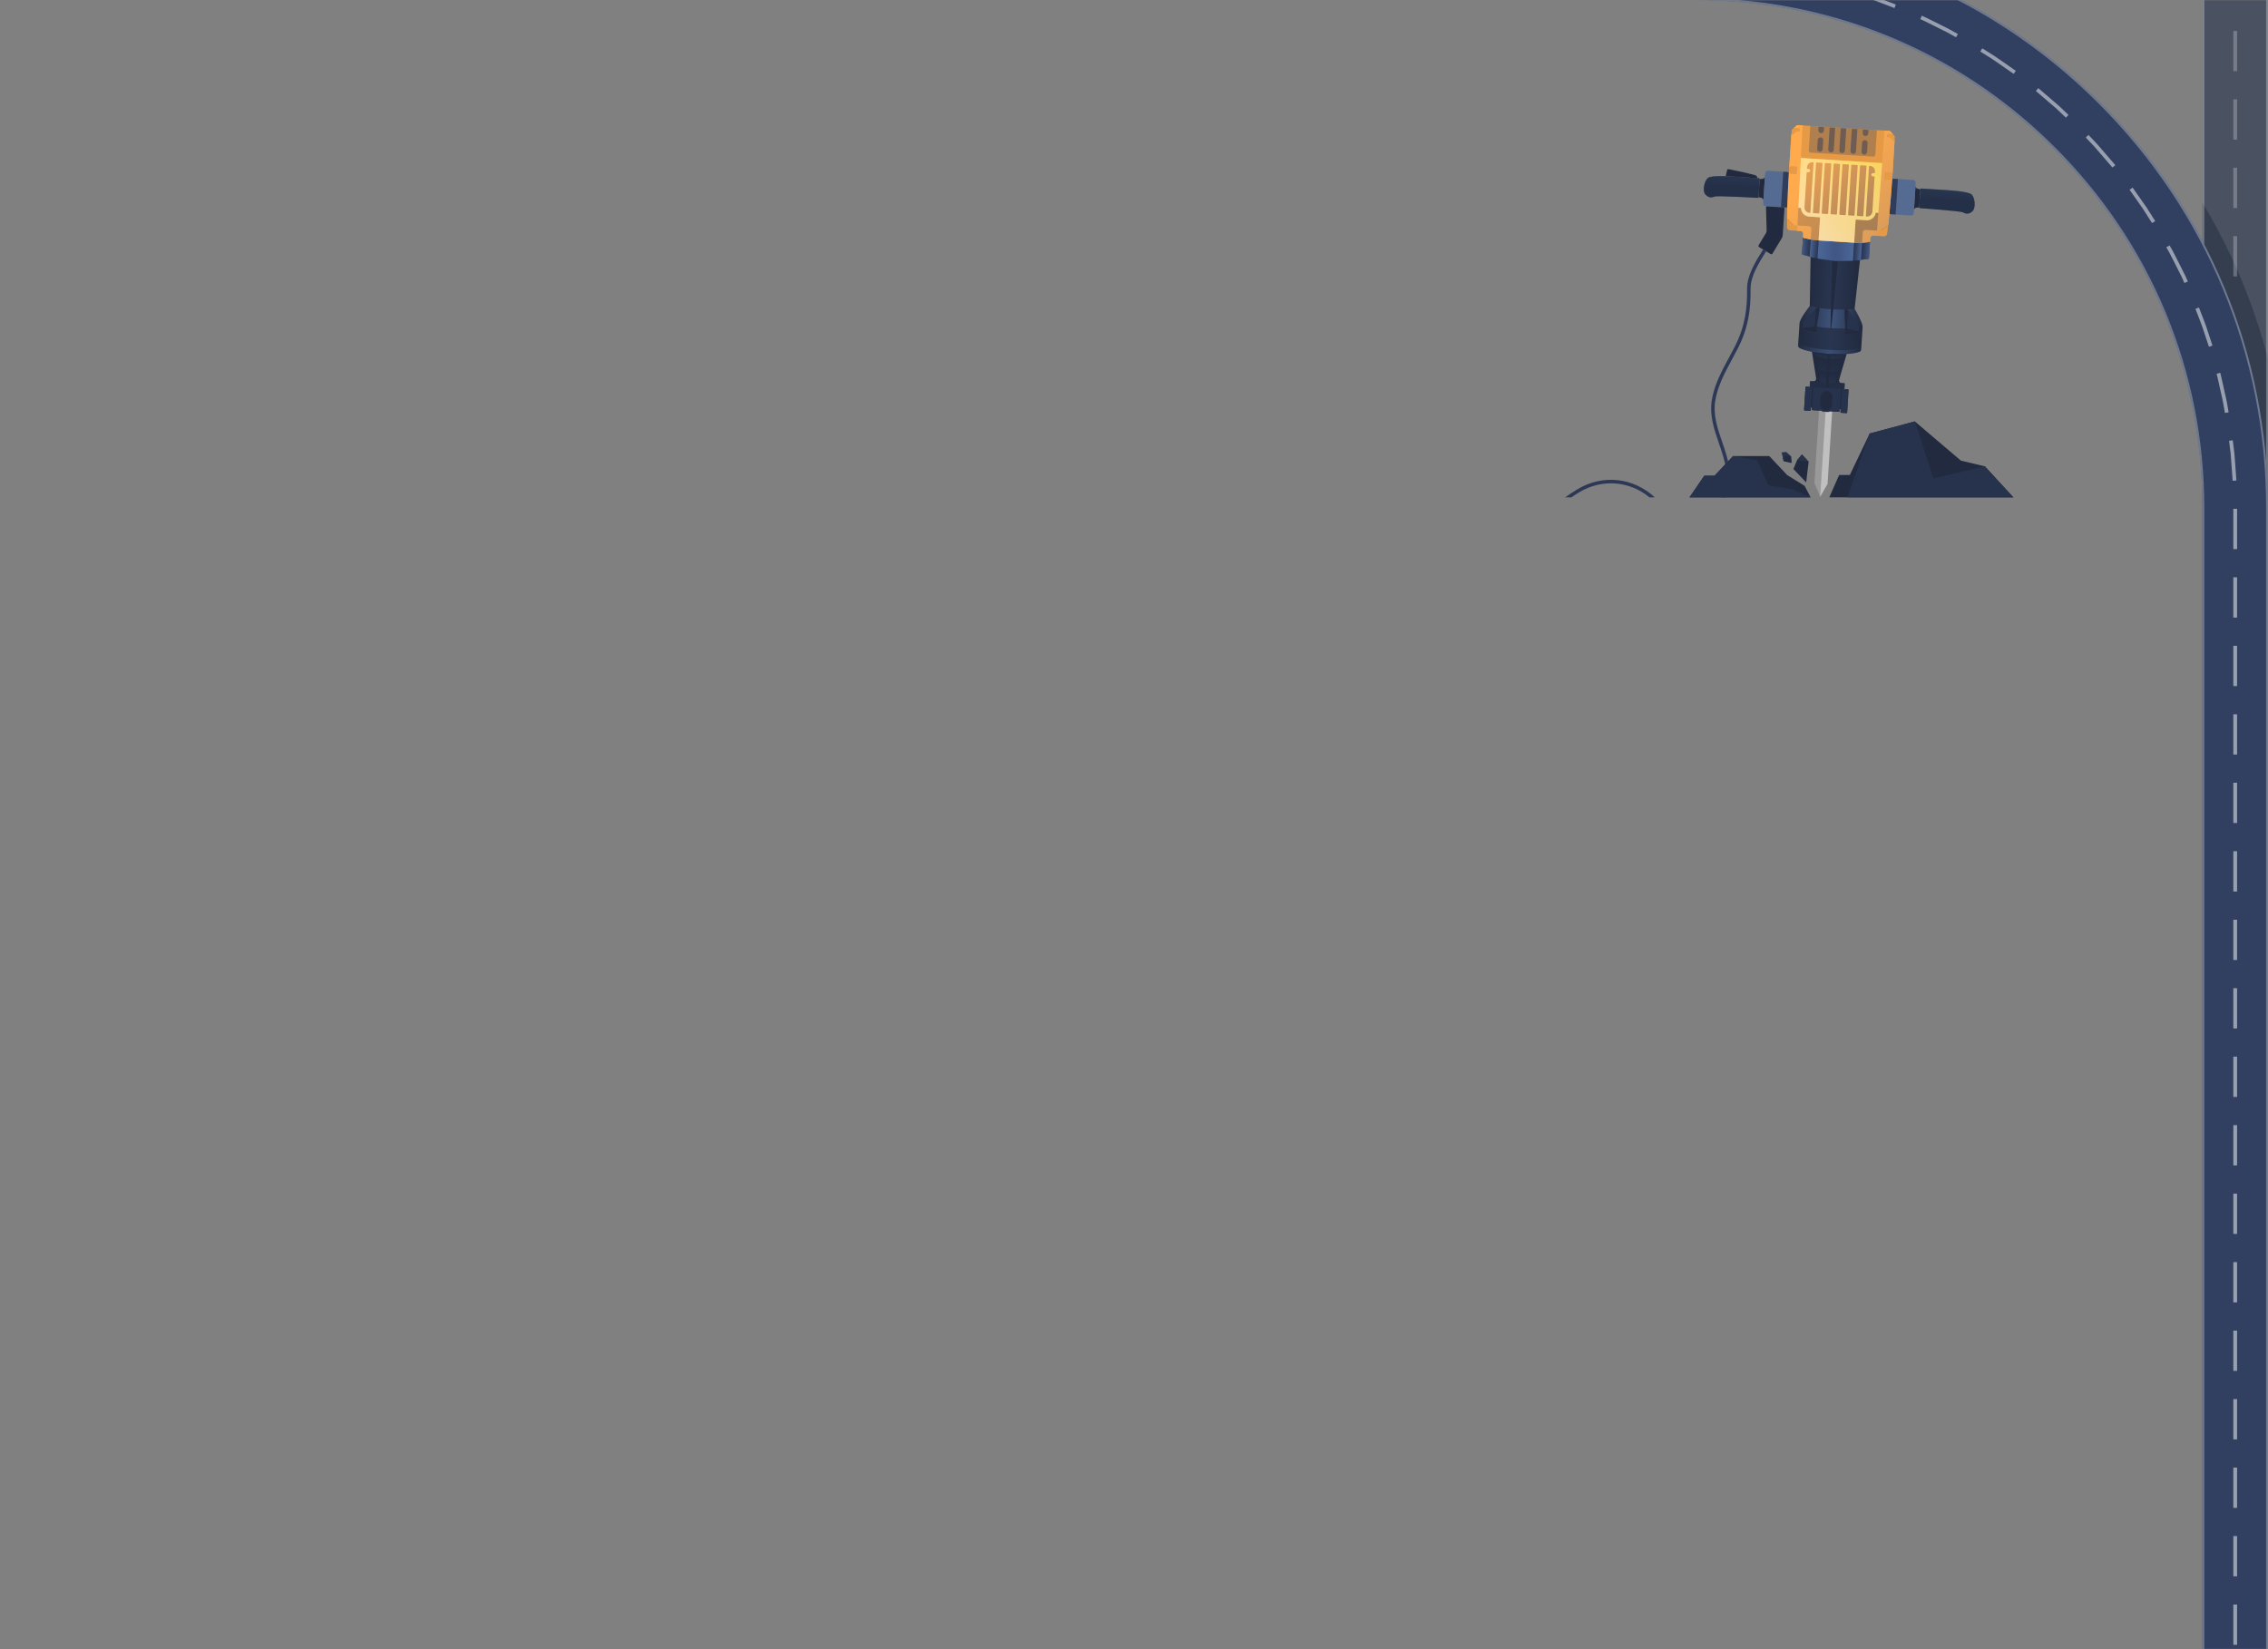 <svg width="1210" height="880" viewBox="0 0 1210 880" fill="none" xmlns="http://www.w3.org/2000/svg">
<rect x="0" y="0" width="1210" height="880" fill="#808080" stroke="none"/>
<mask id="mask0" mask-type="alpha" maskUnits="userSpaceOnUse" x="0" y="0" width="1210" height="880">
<rect width="1210" height="880" fill="white"/>
</mask>
<g mask="url(#mask0)">
<path opacity="0.6" d="M1210 0H1175V880H1210V0Z" fill="#27334C"/>
<path opacity="0.5" d="M1210 880V191.577C1202.44 162.198 1190.68 134.144 1175 108.154V880H1210Z" fill="#212A3F"/>
<g opacity="0.5">
<path opacity="0.5" d="M1193.5 16.527H1191.5V37.997H1193.5V16.527Z" fill="white"/>
</g>
<g opacity="0.5">
<path opacity="0.5" d="M1193.5 53.025H1191.5V74.496H1193.5V53.025Z" fill="white"/>
</g>
<g opacity="0.5">
<path opacity="0.5" d="M1193.5 89.525H1191.5V110.995H1193.5V89.525Z" fill="white"/>
</g>
<g opacity="0.5">
<path opacity="0.5" d="M1193.5 126.023H1191.5V147.492H1193.5V126.023Z" fill="white"/>
</g>
<path opacity="0.3" d="M1210 0H1209V880H1210V0Z" fill="white"/>
<path opacity="0.3" d="M1176 0H1175V880H1176V0Z" fill="white"/>
<path d="M1175 270.875V880H1210V270.875C1210 189.173 1178.18 112.36 1120.41 54.589C1098.3 32.475 1073.39 14.18 1046.49 0H904.125C976.479 0 1044.5 28.176 1095.66 79.337C1146.82 130.498 1175 198.522 1175 270.875Z" fill="#334163"/>
<path opacity="0.1" d="M1175 270.875V880H1210V270.875C1210 189.173 1178.18 112.36 1120.41 54.589C1098.3 32.475 1073.39 14.18 1046.49 0H904.125C976.479 0 1044.5 28.176 1095.66 79.337C1146.82 130.498 1175 198.522 1175 270.875Z" fill="#27334C"/>
<path opacity="0.5" d="M1036.71 13.954C1036.15 13.676 1035.58 13.392 1035.01 13.105L1028.4 9.816C1027.42 9.329 1026.69 8.966 1026.15 8.745L1025.31 8.375L1024.5 10.205L1025.37 10.587C1025.87 10.791 1026.57 11.137 1027.5 11.606L1034.11 14.895C1034.69 15.183 1035.26 15.467 1035.83 15.748C1037.63 16.639 1039.33 17.48 1040.64 18.261L1043.57 19.9L1044.55 18.156L1041.64 16.529C1040.28 15.722 1038.55 14.864 1036.71 13.954Z" fill="white"/>
<path opacity="0.5" d="M1061.31 28.141L1057.56 25.797L1056.5 27.492L1060.25 29.839C1061.79 30.792 1063.69 31.978 1065.49 33.284L1074.31 39.426L1075.45 37.785L1066.65 31.655C1064.81 30.319 1062.87 29.111 1061.31 28.141Z" fill="white"/>
<path opacity="0.5" d="M1096.68 54.945C1096.33 54.643 1095.97 54.339 1095.61 54.026L1087.45 47.031L1086.15 48.551L1094.3 55.539C1094.66 55.852 1095.03 56.162 1095.39 56.469C1096.03 57.019 1096.67 57.56 1097.25 58.097L1102.18 62.78L1103.56 61.331L1098.62 56.639C1098.01 56.074 1097.35 55.513 1096.68 54.945Z" fill="white"/>
<path opacity="0.5" d="M1118.92 76.963C1118.36 76.351 1117.82 75.779 1117.31 75.251C1117.04 74.97 1116.78 74.701 1116.54 74.44L1114.22 72.008L1112.78 73.387L1115.09 75.814C1115.33 76.075 1115.59 76.348 1115.87 76.634C1116.36 77.15 1116.9 77.707 1117.42 78.286L1126.41 88.697C1126.75 89.105 1126.94 89.355 1126.95 89.369L1128.56 88.185C1128.56 88.185 1128.35 87.895 1127.93 87.402L1118.92 76.963Z" fill="white"/>
<path opacity="0.5" d="M1137.77 100.104L1136.14 101.256L1143.14 111.2L1148.13 119.025L1149.82 117.954L1145.37 110.929L1137.77 100.104Z" fill="white"/>
<path opacity="0.5" d="M1162.53 140.489C1162.08 139.624 1161.65 138.754 1161.23 137.913C1160.49 136.426 1159.78 135.02 1159.15 133.873L1157.49 130.951L1155.75 131.939L1157.4 134.852C1158.02 135.954 1158.71 137.339 1159.44 138.806C1159.86 139.653 1160.3 140.53 1160.74 141.394L1164.05 147.952L1165.41 151.019L1167.24 150.205L1165.85 147.095L1162.53 140.489Z" fill="white"/>
<path opacity="0.5" d="M1175.2 169.375C1174.9 168.604 1174.62 167.883 1174.37 167.223L1173.17 164.09L1171.3 164.809L1172.5 167.933C1172.75 168.592 1173.03 169.323 1173.34 170.103C1173.9 171.545 1174.54 173.179 1175.1 174.807L1178.47 185.013L1180.37 184.386L1177 174.168C1176.42 172.49 1175.77 170.834 1175.2 169.375Z" fill="white"/>
<path opacity="0.5" d="M1188.23 215.621C1188.11 214.907 1187.97 214.099 1187.78 213.273L1185.31 202.226C1184.89 200.235 1184.51 198.938 1184.49 198.883L1182.58 199.452C1182.58 199.465 1182.95 200.731 1183.36 202.649L1185.83 213.714C1186.01 214.485 1186.13 215.228 1186.25 215.945C1186.32 216.336 1186.38 216.71 1186.44 217.046L1187.02 220.357L1188.99 220.015L1188.41 216.691C1188.35 216.356 1188.29 215.996 1188.23 215.621Z" fill="white"/>
<path opacity="0.5" d="M1192.36 245.667C1192.32 245.196 1192.29 244.726 1192.25 244.258C1192.19 243.387 1192.13 242.528 1192.04 241.693L1191.21 234.941L1189.23 235.185L1190.06 241.92C1190.14 242.717 1190.2 243.551 1190.26 244.398C1190.29 244.873 1190.32 245.35 1190.36 245.821L1191.15 256.54L1193.14 256.394L1192.36 245.667Z" fill="white"/>
<path opacity="0.5" d="M1193.5 271.508H1191.5V293.002H1193.5V271.508Z" fill="white"/>
<path opacity="0.5" d="M1193.5 308.049H1191.5V329.543H1193.5V308.049Z" fill="white"/>
<path opacity="0.5" d="M1193.5 344.59H1191.5V366.084H1193.5V344.59Z" fill="white"/>
<path opacity="0.5" d="M1193.5 381.131H1191.5V402.625H1193.5V381.131Z" fill="white"/>
<path opacity="0.5" d="M1193.5 417.672H1191.5V439.166H1193.5V417.672Z" fill="white"/>
<path opacity="0.5" d="M1193.5 454.213H1191.5V475.707H1193.5V454.213Z" fill="white"/>
<path opacity="0.5" d="M1193.5 673.479H1191.5V694.972H1193.5V673.479Z" fill="white"/>
<path opacity="0.5" d="M1193.5 490.754H1191.5V512.248H1193.5V490.754Z" fill="white"/>
<path opacity="0.5" d="M1193.5 710.02H1191.5V731.513H1193.5V710.02Z" fill="white"/>
<path opacity="0.5" d="M1193.5 527.295H1191.5V548.789H1193.5V527.295Z" fill="white"/>
<path opacity="0.5" d="M1193.5 746.561H1191.5V768.054H1193.5V746.561Z" fill="white"/>
<path opacity="0.5" d="M1193.5 563.836H1191.5V585.33H1193.5V563.836Z" fill="white"/>
<path opacity="0.5" d="M1193.5 783.102H1191.5V804.595H1193.5V783.102Z" fill="white"/>
<path opacity="0.5" d="M1193.5 600.377H1191.5V621.871H1193.5V600.377Z" fill="white"/>
<path opacity="0.5" d="M1193.5 819.643H1191.5V841.136H1193.5V819.643Z" fill="white"/>
<path opacity="0.5" d="M1193.5 636.918H1191.5V658.412H1193.5V636.918Z" fill="white"/>
<path opacity="0.5" d="M1193.5 856.184H1191.5V877.677H1193.5V856.184Z" fill="white"/>
<path opacity="0.5" d="M999.365 0C999.804 0.15 1000.25 0.303 1000.68 0.459L1010.72 4.298L1011.43 2.431L1005.08 0H999.365Z" fill="white"/>
<path opacity="0.3" d="M1175 270.875V880H1176V270.875C1176 198.254 1147.72 129.98 1096.37 78.63C1050.56 32.823 991.287 5.393 927.475 0H904.123C976.477 0 1044.5 28.176 1095.66 79.337C1146.82 130.498 1175 198.522 1175 270.875Z" fill="white"/>
<path opacity="0.3" d="M1209 270.875V880H1210V270.875C1210 189.173 1178.18 112.36 1120.41 54.589C1098.3 32.475 1073.38 14.18 1046.48 0H1044.31C1071.78 14.254 1097.19 32.789 1119.7 55.296C1177.29 112.879 1209 189.44 1209 270.875Z" fill="white"/>
<path d="M838.321 265.383C839.732 264.439 841.157 263.504 842.589 262.644C854.692 255.377 869.312 256.58 880.022 265.383H882.845C871.413 254.78 855.06 252.977 841.629 261.043C839.369 262.399 837.137 263.915 834.975 265.383H838.321Z" fill="#2C3855"/>
<path d="M920.935 250.817C921.496 255.184 920.795 260.621 918.717 265.383H920.723C922.71 260.466 923.357 255.006 922.786 250.578C922.149 245.625 920.481 240.757 918.866 236.051C916.291 228.534 913.858 221.435 915.108 213.81C916.405 205.891 920.308 198.669 924.082 191.684C925.13 189.742 926.217 187.733 927.228 185.74C932.932 174.509 934.044 164.928 933.96 153.994C933.911 147.557 938.189 140.49 942.225 134.131L940.627 133.166C936.459 139.734 932.04 147.053 932.094 154.009C932.176 164.669 931.097 173.999 925.564 184.895C924.563 186.865 923.484 188.863 922.44 190.796C918.592 197.916 914.614 205.28 913.266 213.507C911.94 221.596 914.564 229.253 917.102 236.655C918.685 241.275 920.322 246.052 920.935 250.817Z" fill="#2C3855"/>
<path d="M996.982 129.22C996.421 129.27 994.103 129.476 993.919 129.495C993.734 129.515 993.192 129.537 992.733 129.532C992.274 129.528 989.883 129.509 989.617 129.508C989.353 129.506 989.145 129.501 988.748 129.476C988.405 129.454 981.654 129.026 979.926 128.918C979.67 128.9 979.522 128.891 979.522 128.891C977.793 128.782 971.042 128.352 970.696 128.33C970.302 128.306 970.097 128.284 969.833 128.253C969.568 128.222 967.195 127.939 966.738 127.883C966.282 127.827 965.748 127.738 965.568 127.696C965.387 127.654 963.112 127.154 962.565 127.034C962.016 126.913 961.918 126.682 961.933 126.449L961.359 135.473C961.347 135.664 961.488 135.865 961.678 135.913L965.461 136.882L965.48 136.883C965.493 137.058 965.616 137.214 965.791 137.241L965.97 137.269L965.53 163.312C965.53 163.312 960.228 169.917 960.065 172.495L959.33 184.039C959.296 184.563 959.327 185.246 959.813 185.533C961.091 186.345 963.54 187.119 966.698 187.732L968.87 201.499C969.156 203.219 968.097 203.472 967.22 203.416L966.046 203.344C965.853 203.331 965.686 203.48 965.673 203.672L965.519 206.091C965.506 206.285 965.655 206.451 965.849 206.463L963.623 206.321C963.428 206.307 963.262 206.458 963.249 206.652L962.486 218.652C962.474 218.846 962.621 219.013 962.816 219.023L965.655 219.205C965.851 219.219 966.017 219.071 966.03 218.876L966.121 217.45L966.678 217.485L966.615 218.472C966.603 218.667 966.752 218.834 966.946 218.847L971.4 219.129C971.593 219.141 971.879 219.243 972.038 219.355L972.14 219.431C972.299 219.543 972.585 219.643 972.778 219.656L975.127 219.805C975.319 219.818 975.618 219.753 975.788 219.662L975.9 219.6C976.071 219.509 976.369 219.441 976.56 219.455L981.015 219.738C981.209 219.753 981.377 219.603 981.389 219.408L981.452 218.422L982.01 218.457L981.918 219.884C981.906 220.077 982.055 220.243 982.248 220.257L985.09 220.437C985.283 220.451 985.451 220.304 985.463 220.108L986.225 208.109C986.238 207.915 986.09 207.747 985.897 207.737L983.669 207.593C983.863 207.606 984.031 207.458 984.043 207.267L984.197 204.847C984.21 204.654 984.06 204.486 983.868 204.474L982.695 204.399C981.818 204.345 980.796 203.957 981.3 202.286L985.198 188.907C988.408 188.699 990.934 188.243 992.306 187.596C992.824 187.375 992.941 186.702 992.973 186.177L993.708 174.632C993.872 172.054 989.447 164.83 989.447 164.83L992.31 138.942L992.492 138.939C992.668 138.933 992.81 138.795 992.845 138.621L992.865 138.623L996.74 138.142C996.932 138.119 997.1 137.938 997.112 137.747L997.686 128.721C997.669 128.953 997.54 129.169 996.982 129.22Z" fill="#212A3F"/>
<path d="M974.936 188.794C972.611 188.621 970.414 188.361 968.436 188.037L968.367 189.115C968.343 189.501 968.628 189.898 969.003 189.994L970.039 190.261L969.649 196.396C969.624 196.783 969.913 197.178 970.289 197.273L970.851 197.415L970.509 202.796C970.485 203.182 970.771 203.581 971.145 203.678C971.145 203.678 972.103 203.81 972.878 203.949C973.628 204.084 974.26 204.456 974.219 205.121L975.233 189.172C975.243 188.992 975.111 188.831 974.936 188.794Z" fill="url(#paint0_linear)"/>
<path d="M976.893 188.918C976.715 188.933 976.563 189.076 976.553 189.258L975.539 205.206C975.581 204.542 976.254 204.252 977.016 204.214C977.802 204.174 978.77 204.162 978.77 204.162C979.154 204.114 979.489 203.756 979.513 203.37L979.855 197.989L980.431 197.917C980.815 197.87 981.151 197.517 981.176 197.13L981.566 190.997L982.624 190.862C983.009 190.812 983.344 190.454 983.368 190.067L983.438 188.992C981.434 189.062 979.222 189.042 976.893 188.918Z" fill="url(#paint1_linear)"/>
<path d="M969.976 138.051L978.599 139.225C978.791 139.251 979.001 139.275 979.066 139.278C979.129 139.283 979.34 139.286 979.534 139.285L988.236 139.212C988.428 139.21 988.596 139.048 988.609 138.855L989.208 129.429C989.081 129.422 988.94 129.418 988.756 129.406C988.412 129.382 981.66 128.953 979.932 128.844C979.678 128.829 979.529 128.819 979.529 128.819C977.799 128.708 971.048 128.282 970.703 128.258C970.518 128.246 970.377 128.235 970.25 128.225L969.651 137.651C969.639 137.843 969.785 138.023 969.976 138.051Z" fill="url(#paint2_linear)"/>
<path opacity="0.8" d="M996.985 129.221C996.424 129.272 994.106 129.478 993.921 129.496C993.83 129.508 993.653 129.517 993.442 129.521L992.872 138.505L992.846 138.621L992.865 138.622L996.741 138.142C996.932 138.118 997.1 137.938 997.113 137.746L997.686 128.721C997.672 128.955 997.543 129.171 996.985 129.221Z" fill="url(#paint3_linear)"/>
<path d="M992.735 129.533C992.275 129.528 989.884 129.51 989.619 129.509C989.492 129.507 989.376 129.507 989.249 129.5L988.645 139.013L992.491 138.938C992.667 138.933 992.809 138.794 992.844 138.621L992.869 138.507L993.44 129.524H993.441C993.224 129.529 992.969 129.535 992.735 129.533Z" fill="url(#paint4_linear)"/>
<path opacity="0.8" d="M962.566 127.034C963.114 127.154 965.388 127.654 965.569 127.696C965.658 127.715 965.832 127.748 966.041 127.78L965.47 136.766L965.481 136.883L965.462 136.882L961.678 135.913C961.49 135.865 961.348 135.664 961.36 135.473L961.934 126.449C961.918 126.682 962.019 126.912 962.566 127.034Z" fill="url(#paint5_linear)"/>
<path d="M966.741 127.883C967.198 127.939 969.571 128.222 969.836 128.253C969.96 128.268 970.076 128.281 970.203 128.29L969.598 137.803L965.792 137.242C965.617 137.215 965.493 137.058 965.481 136.884L965.471 136.769L966.041 127.783H966.04C966.257 127.817 966.509 127.855 966.741 127.883Z" fill="url(#paint6_linear)"/>
<path d="M993.59 173.66C992.921 170.577 989.443 164.894 989.443 164.894L989.449 164.841H989.448C989.327 164.857 989.192 164.867 989.068 164.883C986.114 165.233 982.284 165.328 978.076 165.094L976.778 165.011C972.576 164.712 968.788 164.131 965.902 163.412C965.779 163.381 965.648 163.352 965.53 163.32H965.529L965.527 163.375C965.527 163.375 961.361 168.572 960.305 171.542L960.306 171.545C960.707 171.864 961.299 172.187 962.051 172.494L969.173 174.298C971.4 174.666 973.913 174.954 976.573 175.129L976.998 175.156C979.662 175.322 982.187 175.352 984.445 175.269L991.737 174.383C992.523 174.172 993.151 173.929 993.59 173.66Z" fill="url(#paint7_linear)"/>
<path d="M965.974 137.241L965.536 163.287C965.536 163.287 965.513 163.312 965.475 163.362L965.527 163.392C965.646 163.421 965.776 163.45 965.9 163.481C968.786 164.203 972.575 164.782 976.778 165.08L978.074 165.163C982.28 165.398 986.11 165.302 989.065 164.952C989.191 164.937 989.323 164.927 989.445 164.91L989.525 164.927C989.481 164.855 989.451 164.806 989.451 164.806L992.315 138.916L992.496 138.914C992.51 138.911 992.519 138.899 992.532 138.897C992.521 138.869 992.511 138.849 992.5 138.85L988.653 138.924L988.617 138.764C988.605 138.959 988.437 139.119 988.244 139.121L979.543 139.194C979.35 139.194 979.138 139.194 979.074 139.19C979.008 139.185 978.799 139.161 978.606 139.134L969.984 137.96C969.793 137.935 969.646 137.754 969.658 137.559L969.605 137.713L965.799 137.15C965.791 137.15 965.78 137.174 965.77 137.201C965.78 137.203 965.785 137.213 965.795 137.215L965.974 137.241Z" fill="url(#paint8_linear)"/>
<path d="M993.587 173.729C993.148 173.997 992.519 174.239 991.733 174.451L984.442 175.337C982.184 175.422 979.659 175.39 976.996 175.224L976.571 175.198C973.91 175.026 971.399 174.735 969.17 174.368L962.049 172.563C961.299 172.255 960.706 171.935 960.304 171.612L960.271 171.586C960.164 171.911 960.085 172.213 960.069 172.468L959.336 184.013C959.302 184.536 959.334 185.218 959.818 185.506C962.172 187.005 968.462 188.365 975.917 188.84H975.919C983.375 189.313 989.784 188.76 992.309 187.571C992.827 187.349 992.945 186.677 992.978 186.152L993.712 174.607C993.728 174.354 993.689 174.047 993.626 173.715L993.587 173.729Z" fill="url(#paint9_linear)"/>
<path opacity="0.8" d="M953.39 121.047C953.482 122.409 954.04 122.855 955.155 122.925L957.089 123.047L960.723 123.278C961.499 123.327 962.091 124 962.043 124.775L961.935 126.447C961.919 126.68 962.019 126.91 962.567 127.032C963.115 127.152 965.389 127.652 965.57 127.694C965.751 127.736 966.284 127.825 966.741 127.881C967.197 127.936 969.57 128.219 969.835 128.25C970.099 128.282 970.304 128.304 970.699 128.328C971.045 128.351 977.796 128.779 979.524 128.889C979.524 128.889 979.674 128.899 979.928 128.915C981.656 129.025 988.407 129.452 988.751 129.474C989.148 129.499 989.354 129.504 989.62 129.506C989.886 129.508 992.277 129.527 992.736 129.53C993.194 129.534 993.736 129.512 993.921 129.492C994.106 129.473 996.423 129.268 996.985 129.217C997.542 129.166 997.671 128.951 997.686 128.718L997.792 127.047C997.841 126.272 998.514 125.682 999.286 125.728L1002.92 125.96L1004.85 126.083C1005.97 126.154 1006.58 125.782 1006.84 124.443C1006.95 123.886 1008.09 114.652 1008.91 104.022C1009.87 91.498 1010.89 73.095 1010.89 73.095C1010.9 72.9 1010.8 72.623 1010.67 72.478L1008.61 70.143C1008.48 70 1008.21 69.867 1008.02 69.856L1002.57 69.509L964.588 67.095L959.132 66.747C958.94 66.734 958.663 66.832 958.515 66.96L956.169 69.012C956.024 69.14 955.893 69.404 955.879 69.598C955.879 69.598 954.557 87.981 953.93 100.529C953.398 111.177 953.355 120.482 953.39 121.047Z" fill="#FFA037"/>
<path d="M938.788 95.505L938.166 105.29C938.651 105.321 940.893 105.441 940.796 106.977L941.611 94.16C941.512 95.7 939.271 95.537 938.788 95.505Z" fill="#212A3F"/>
<path d="M938.462 95.122L926.229 94.346C924.031 94.206 913.168 93.4 911.245 94.923C909.323 96.449 908.041 101.811 909.857 103.807C911.672 105.807 913.458 105.48 914.7 104.909C915.942 104.343 937.797 105.583 937.797 105.583C937.99 105.595 938.157 105.449 938.17 105.257L938.79 95.495C938.803 95.301 938.656 95.135 938.462 95.122Z" fill="#27334C"/>
<path opacity="0.7" d="M956.616 119.892C956.752 120.03 956.873 119.984 956.884 119.791L957.036 117.415C957.049 117.219 956.902 117.052 956.708 117.04L953.995 116.868C953.801 116.855 953.755 116.961 953.889 117.098L956.616 119.892Z" fill="#334163"/>
<path opacity="0.8" d="M953.934 100.532C954.058 98.027 954.211 95.293 954.375 92.519C954.399 92.132 954.075 91.806 953.687 91.782L943.218 91.116C942.446 91.067 941.77 91.66 941.723 92.432L940.696 108.564C940.648 109.337 941.241 110.012 942.013 110.061L952.833 110.749C953.221 110.773 953.532 110.477 953.557 110.088V110.08C953.643 107.195 953.763 103.932 953.934 100.532Z" fill="#4B6696"/>
<path opacity="0.8" d="M952.832 110.745C953.219 110.769 953.531 110.473 953.556 110.084V110.075C953.64 107.192 953.76 103.928 953.931 100.529C954.056 98.024 954.208 95.29 954.373 92.516C954.397 92.129 954.073 91.803 953.685 91.779L951.376 91.631L950.172 110.575L952.832 110.745Z" fill="#27334C"/>
<path d="M926.227 94.345L937.51 95.062C937.568 94.125 937.123 93.739 936.196 93.433V93.429C932.537 92.351 922.273 90.25 922.273 90.25C921.893 90.168 921.511 90.417 921.423 90.794L920.668 94.051C923.148 94.13 925.361 94.289 926.227 94.345Z" fill="#212A3F"/>
<path d="M1024.56 100.959L1023.94 110.743C1023.45 110.715 1021.22 110.546 1021.12 112.086L1021.93 99.268C1021.83 100.807 1024.08 100.928 1024.56 100.959Z" fill="#212A3F"/>
<path d="M1024.94 100.616L1037.17 101.393C1039.37 101.534 1050.25 102.109 1051.96 103.865C1053.67 105.622 1054.26 111.103 1052.21 112.853C1050.16 114.609 1048.43 114.057 1047.27 113.334C1046.11 112.612 1024.27 111.077 1024.27 111.077C1024.08 111.066 1023.93 110.899 1023.94 110.706L1024.56 100.947C1024.57 100.752 1024.74 100.605 1024.94 100.616Z" fill="#27334C"/>
<path opacity="0.3" d="M938.468 95.014L926.235 94.236C924.037 94.097 913.173 93.29 911.251 94.814C909.329 96.34 908.047 101.702 909.863 103.698C911.677 105.699 913.464 105.371 914.706 104.802C915.948 104.234 937.803 105.475 937.803 105.475C937.996 105.488 938.163 105.341 938.176 105.148L938.795 95.388C938.809 95.196 938.661 95.026 938.468 95.014Z" fill="#212A3F"/>
<path opacity="0.3" d="M1024.94 100.511L1037.18 101.289C1039.37 101.429 1050.25 102.005 1051.97 103.76C1053.68 105.516 1054.27 110.999 1052.22 112.747C1050.16 114.503 1048.43 113.953 1047.27 113.229C1046.11 112.508 1024.28 110.972 1024.28 110.972C1024.08 110.959 1023.93 110.793 1023.95 110.599L1024.57 100.839C1024.58 100.647 1024.75 100.498 1024.94 100.511Z" fill="#212A3F"/>
<path opacity="0.7" d="M1003.79 122.89C1003.64 123.009 1003.52 122.949 1003.54 122.757L1003.69 120.379C1003.7 120.185 1003.87 120.037 1004.06 120.05L1006.77 120.222C1006.97 120.234 1007 120.344 1006.85 120.466L1003.79 122.89Z" fill="#334163"/>
<path opacity="0.8" d="M1008.91 104.024C1009.1 101.525 1009.29 98.792 1009.48 96.021C1009.51 95.633 1009.87 95.35 1010.26 95.374L1020.73 96.042C1021.5 96.089 1022.09 96.764 1022.04 97.537L1021.02 113.67C1020.97 114.442 1020.3 115.035 1019.52 114.987L1008.7 114.298C1008.32 114.274 1008.04 113.941 1008.07 113.553L1008.07 113.545C1008.35 110.67 1008.65 107.418 1008.91 104.024Z" fill="#4B6696"/>
<path opacity="0.8" d="M1008.7 114.295C1008.31 114.271 1008.04 113.938 1008.06 113.55L1008.06 113.542C1008.35 110.668 1008.64 107.417 1008.9 104.022C1009.09 101.523 1009.29 98.79 1009.48 96.019C1009.5 95.632 1009.87 95.349 1010.25 95.373L1012.56 95.521L1011.36 114.464L1008.7 114.295Z" fill="#27334C"/>
<path opacity="0.1" d="M938.46 95.122L926.227 94.346C924.029 94.206 913.166 93.4 911.243 94.923C910.265 95.701 909.456 97.47 909.133 99.285C913.223 97.924 922.701 98.47 938.533 99.499L938.788 95.495C938.801 95.301 938.654 95.135 938.46 95.122Z" fill="url(#paint10_linear)"/>
<path opacity="0.1" d="M1024.94 100.616C1024.74 100.604 1024.57 100.751 1024.56 100.945L1024.31 104.947C1040.14 105.933 1049.61 106.59 1053.5 108.46C1053.41 106.618 1052.83 104.759 1051.96 103.865C1050.25 102.109 1039.37 101.534 1037.17 101.394L1024.94 100.616Z" fill="url(#paint11_linear)"/>
<path d="M1010.79 74.708H1010.79C1010.78 74.9 1010.64 75.168 1010.49 75.295L1010.48 75.3C1010.34 75.427 1010.11 75.415 1009.99 75.268L1008.49 73.574C1008.36 73.428 1008.09 73.301 1007.9 73.288L1006.96 73.225C1006.76 73.211 1006.62 73.043 1006.63 72.85L1006.7 71.744C1006.71 71.552 1006.88 71.403 1007.07 71.417L1009.46 71.567C1009.51 71.571 1009.69 71.591 1009.91 71.624L1008.6 70.145C1008.48 70.002 1008.21 69.869 1008.02 69.858L1005.07 69.67L1005.08 69.692C1005.28 69.702 1005.42 69.871 1005.41 70.065L1004.15 86.746C1004.13 86.936 1003.96 87.079 1003.77 87.067L961.168 84.358C960.975 84.345 960.823 84.18 960.834 83.985L961.695 67.284C961.705 67.09 961.87 66.944 962.064 66.955L962.075 66.935L959.13 66.749C958.938 66.736 958.661 66.834 958.513 66.962L957.027 68.26C957.25 68.258 957.431 68.261 957.488 68.264L959.874 68.417C960.066 68.428 960.214 68.598 960.203 68.79L960.132 69.895C960.12 70.088 959.952 70.237 959.759 70.225L958.814 70.168C958.621 70.155 958.343 70.25 958.198 70.378L956.495 71.871C956.348 71.997 956.123 71.984 955.995 71.84L955.991 71.832C955.862 71.688 955.75 71.405 955.763 71.211H955.761C955.537 74.406 955.018 81.921 954.543 89.638C954.557 89.447 954.671 89.186 954.816 89.059L955.034 88.865C955.181 88.737 955.457 88.643 955.651 88.653L958.494 88.836C958.687 88.847 958.835 89.016 958.824 89.209L958.608 92.606C958.596 92.803 958.428 92.949 958.234 92.935L955.392 92.756C955.197 92.742 954.934 92.615 954.806 92.47L954.614 92.248C954.485 92.103 954.412 91.829 954.424 91.637C954.239 94.712 954.067 97.761 953.928 100.531C953.619 106.713 953.475 112.428 953.414 116.256C953.412 116.453 953.516 116.723 953.652 116.863L956.65 119.932C956.787 120.068 957.055 120.194 957.248 120.204L958.601 120.291C958.795 120.304 958.963 120.155 958.973 119.96L958.77 123.155L960.718 123.279C961.494 123.328 962.086 124.001 962.038 124.776L961.931 126.448C961.915 126.681 962.014 126.911 962.563 127.033C963.11 127.153 965.385 127.652 965.566 127.695C965.746 127.737 966.28 127.826 966.736 127.881C967.192 127.937 969.566 128.22 969.831 128.251C970.094 128.283 970.299 128.305 970.694 128.329C971.041 128.351 977.792 128.78 979.52 128.89C979.52 128.89 979.669 128.9 979.924 128.916C981.652 129.026 988.403 129.453 988.746 129.475C989.143 129.5 989.35 129.505 989.615 129.507C989.881 129.509 992.273 129.527 992.731 129.531C993.19 129.535 993.732 129.513 993.916 129.493C994.101 129.474 996.419 129.269 996.98 129.218C997.538 129.167 997.667 128.951 997.681 128.719L997.788 127.048C997.837 126.273 998.51 125.682 999.282 125.729L1001.23 125.854L1001.43 122.66C1001.42 122.853 1001.57 123.021 1001.76 123.033L1003.11 123.12C1003.31 123.132 1003.59 123.043 1003.74 122.922L1007.1 120.258C1007.26 120.137 1007.4 119.88 1007.42 119.684L1007.42 119.685C1007.85 115.88 1008.42 110.193 1008.9 104.021C1009.11 101.259 1009.33 98.212 1009.54 95.139C1009.52 95.33 1009.41 95.593 1009.27 95.719L1009.05 95.916C1008.9 96.042 1008.63 96.138 1008.43 96.128L1005.59 95.945C1005.4 95.933 1005.25 95.766 1005.26 95.571L1005.48 92.173C1005.49 91.979 1005.66 91.83 1005.85 91.843L1008.7 92.024C1008.89 92.035 1009.15 92.165 1009.28 92.31L1009.47 92.531C1009.6 92.674 1009.68 92.951 1009.67 93.144H1009.67C1010.18 85.428 1010.61 77.904 1010.79 74.708Z" fill="#FFAA4C"/>
<path d="M1010.79 74.767H1010.79C1010.78 74.957 1010.64 75.226 1010.49 75.352L1010.48 75.359C1010.34 75.484 1010.11 75.474 1009.99 75.328L1008.49 73.633C1008.36 73.486 1008.09 73.359 1007.9 73.348L1006.96 73.283C1006.76 73.269 1006.62 73.102 1006.63 72.91L1006.7 71.803C1006.71 71.609 1006.88 71.461 1007.07 71.475L1009.46 71.625C1009.51 71.63 1009.69 71.65 1009.91 71.681L1008.6 70.203C1008.48 70.061 1008.21 69.927 1008.02 69.915L1005.07 69.729L1005.08 69.751C1005.28 69.762 1005.42 69.931 1005.41 70.122L1004.15 86.806C1004.13 86.994 1003.96 87.138 1003.77 87.125L961.168 84.416C960.975 84.405 960.823 84.24 960.834 84.043L961.695 67.344C961.705 67.149 961.87 67.001 962.064 67.014L962.075 66.994L959.13 66.808C958.938 66.795 958.661 66.892 958.513 67.02L957.027 68.32C957.25 68.318 957.431 68.32 957.488 68.322L959.874 68.474C960.066 68.487 960.214 68.657 960.203 68.848L960.132 69.954C960.12 70.147 959.952 70.297 959.759 70.283L958.814 70.227C958.621 70.214 958.343 70.307 958.198 70.436L956.495 71.93C956.348 72.057 956.123 72.042 955.995 71.897L955.991 71.89C955.862 71.748 955.75 71.464 955.763 71.271H955.761C955.537 74.465 955.018 81.98 954.543 89.696C954.557 89.505 954.671 89.244 954.816 89.118L955.034 88.924C955.181 88.796 955.457 88.7 955.651 88.712L958.494 88.894C958.687 88.906 958.835 89.073 958.824 89.267L958.608 92.666C958.596 92.86 958.428 93.007 958.234 92.995L955.392 92.814C955.197 92.799 954.934 92.673 954.806 92.527L954.614 92.307C954.485 92.162 954.412 91.887 954.424 91.695C954.239 94.769 954.067 97.82 953.928 100.59C953.619 106.772 953.475 112.486 953.414 116.314C953.412 116.511 953.516 116.782 953.652 116.922L956.65 119.99C956.787 120.127 957.055 120.252 957.248 120.263L958.601 120.349C958.795 120.363 958.963 120.215 958.973 120.02L958.77 123.215L960.718 123.337C961.494 123.387 962.086 124.061 962.038 124.834L961.931 126.505C961.915 126.74 962.014 126.969 962.563 127.092C963.11 127.211 965.385 127.711 965.566 127.753C965.746 127.795 966.28 127.883 966.736 127.941C967.192 127.995 969.566 128.277 969.831 128.309C970.094 128.341 970.299 128.363 970.694 128.386C971.041 128.41 977.792 128.838 979.52 128.947C979.52 128.947 979.669 128.958 979.924 128.973C981.652 129.083 988.403 129.512 988.746 129.532C989.143 129.558 989.35 129.563 989.615 129.565C989.881 129.568 992.273 129.587 992.731 129.59C993.19 129.593 993.732 129.572 993.916 129.553C994.101 129.532 996.419 129.326 996.98 129.277C997.538 129.225 997.667 129.01 997.681 128.777L997.788 127.106C997.837 126.332 998.51 125.741 999.282 125.789L1001.23 125.912L1001.43 122.718C1001.42 122.911 1001.57 123.08 1001.76 123.092L1003.11 123.179C1003.31 123.191 1003.59 123.102 1003.74 122.982L1007.1 120.316C1007.26 120.197 1007.4 119.94 1007.42 119.744H1007.42C1007.85 115.939 1008.42 110.25 1008.9 104.081C1009.11 101.319 1009.33 98.269 1009.54 95.197C1009.52 95.388 1009.41 95.651 1009.27 95.779L1009.05 95.976C1008.9 96.102 1008.63 96.197 1008.43 96.186L1005.59 96.004C1005.4 95.992 1005.25 95.826 1005.26 95.63L1005.48 92.233C1005.49 92.04 1005.66 91.89 1005.85 91.903L1008.7 92.083C1008.89 92.094 1009.15 92.223 1009.28 92.369L1009.47 92.592C1009.6 92.734 1009.68 93.011 1009.67 93.203H1009.67C1010.18 85.486 1010.61 77.963 1010.79 74.767Z" fill="url(#paint12_linear)"/>
<path opacity="0.3" d="M1000.5 82.555L1001.31 69.784C1001.33 69.589 1001.18 69.422 1000.98 69.41L966.173 67.196C965.979 67.184 965.811 67.333 965.799 67.528L964.986 80.298C964.95 80.88 965.393 81.386 965.974 81.422L999.379 83.546C999.959 83.584 1000.46 83.137 1000.5 82.555Z" fill="#334163"/>
<g opacity="0.5">
<path d="M978.349 79.976L979.08 68.484C979.092 68.301 978.953 68.144 978.773 68.133L976.463 67.985C976.282 67.973 976.124 68.112 976.112 68.295L975.382 79.785C975.33 80.601 975.957 81.315 976.771 81.367C977.588 81.419 978.298 80.788 978.349 79.976Z" fill="#2D3C59"/>
<path d="M990.19 80.73L990.92 69.239C990.932 69.056 990.794 68.899 990.612 68.888L988.303 68.739C988.12 68.727 987.964 68.868 987.952 69.048L987.222 80.54C987.17 81.356 987.795 82.069 988.611 82.121C989.428 82.172 990.138 81.543 990.19 80.73Z" fill="#2D3C59"/>
<path d="M984.271 80.352L985.002 68.861C985.014 68.678 984.874 68.522 984.693 68.51L982.383 68.362C982.202 68.35 982.043 68.489 982.031 68.672L981.3 80.162C981.248 80.979 981.874 81.693 982.692 81.743C983.509 81.797 984.22 81.168 984.271 80.352Z" fill="#2D3C59"/>
<path d="M973.061 69.7L973.163 68.107C973.175 67.927 973.038 67.769 972.855 67.758L970.545 67.61C970.364 67.596 970.205 67.737 970.194 67.92L970.093 69.511C970.04 70.328 970.667 71.038 971.482 71.09C972.299 71.144 973.01 70.515 973.061 69.7Z" fill="#2D3C59"/>
<path d="M996.738 71.204L996.839 69.614C996.85 69.431 996.711 69.273 996.53 69.263L994.22 69.114C994.038 69.102 993.882 69.243 993.87 69.423L993.769 71.014C993.716 71.833 994.342 72.543 995.158 72.595C995.976 72.647 996.686 72.021 996.738 71.204Z" fill="#2D3C59"/>
<path d="M971.342 73.286C970.527 73.234 969.814 73.859 969.763 74.676L969.462 79.41C969.411 80.226 970.036 80.941 970.852 80.991C971.668 81.045 972.379 80.415 972.431 79.601L972.732 74.864C972.784 74.047 972.158 73.337 971.342 73.286Z" fill="#2D3C59"/>
<path d="M995.016 74.79C994.201 74.738 993.491 75.364 993.438 76.179L993.138 80.916C993.086 81.73 993.711 82.445 994.527 82.497C995.343 82.55 996.053 81.92 996.106 81.107L996.407 76.369C996.458 75.552 995.833 74.843 995.016 74.79Z" fill="#2D3C59"/>
</g>
<path opacity="0.2" d="M971.009 116.262C971.021 116.071 970.873 115.901 970.679 115.888L965.218 115.541C962.762 115.383 960.885 113.346 960.85 110.927L959.452 110.838L958.981 119.96C958.971 120.153 959.121 120.323 959.315 120.334L965.077 120.699C965.851 120.748 966.444 121.424 966.395 122.197L966.038 127.797C966.253 127.833 966.504 127.869 966.737 127.899C967.192 127.954 969.567 128.236 969.831 128.267C969.972 128.285 970.097 128.298 970.241 128.31L971.009 116.262Z" fill="#27334C"/>
<path opacity="0.3" d="M1000.73 113.467C1000.39 115.863 998.266 117.644 995.809 117.489L990.344 117.141C990.15 117.128 989.981 117.279 989.968 117.47L989.203 129.518C989.349 129.526 989.477 129.527 989.619 129.53C989.886 129.532 992.277 129.55 992.737 129.555C992.97 129.556 993.224 129.549 993.443 129.542L993.796 123.99C993.845 123.216 994.517 122.624 995.292 122.671L1001.05 123.039C1001.25 123.051 1001.41 122.905 1001.43 122.717L1002.12 113.553L1000.73 113.467Z" fill="#27334C"/>
<path opacity="0.4" d="M1003.78 87.004L961.173 84.296C960.98 84.282 960.83 84.117 960.84 83.922L959.453 110.841L960.852 110.93C960.885 113.349 962.762 115.386 965.219 115.543L970.68 115.891C970.874 115.904 971.021 116.074 971.01 116.264L970.249 128.235C970.375 128.245 970.517 128.256 970.702 128.268C971.048 128.291 977.8 128.718 979.528 128.829C979.528 128.829 979.677 128.837 979.931 128.853C981.66 128.962 988.41 129.393 988.755 129.414C988.939 129.425 989.079 129.431 989.207 129.438L989.967 117.469C989.979 117.277 990.149 117.126 990.343 117.139L995.808 117.487C998.265 117.642 1000.38 115.861 1000.72 113.465L1002.12 113.553L1004.15 86.682C1004.13 86.874 1003.97 87.016 1003.78 87.004ZM965.869 113.233C965.856 113.428 965.733 113.58 965.595 113.571C965.457 113.562 965.344 113.554 965.344 113.554C963.797 113.456 962.61 112.109 962.708 110.563L963.898 91.839L964.704 91.89C965.263 91.924 965.748 91.558 965.779 91.077C965.809 90.592 965.375 90.165 964.815 90.131L964.009 90.08L964.067 89.165C964.164 87.621 965.512 86.432 967.06 86.53C967.06 86.53 967.174 86.537 967.312 86.546C967.45 86.554 967.551 86.719 967.54 86.913L965.869 113.233ZM970.641 113.536C970.629 113.731 970.46 113.88 970.266 113.868L967.535 113.696C967.341 113.682 967.193 113.513 967.206 113.318L968.879 86.999C968.892 86.808 969.059 86.657 969.253 86.671L971.985 86.844C972.179 86.856 972.327 87.024 972.316 87.219L970.641 113.536ZM975.337 113.834C975.324 114.03 975.156 114.179 974.962 114.167L972.232 113.994C972.042 113.981 971.891 113.812 971.903 113.616L973.576 87.299C973.588 87.106 973.758 86.955 973.951 86.968L976.681 87.142C976.873 87.155 977.022 87.323 977.01 87.517L975.337 113.834ZM980.029 114.135C980.018 114.326 979.851 114.477 979.656 114.466L976.927 114.291C976.734 114.28 976.586 114.11 976.6 113.915L978.272 87.598C978.284 87.404 978.452 87.257 978.645 87.267L981.374 87.441C981.568 87.454 981.714 87.623 981.703 87.813L980.029 114.135ZM984.726 114.431C984.714 114.626 984.545 114.777 984.351 114.763L981.623 114.592C981.429 114.577 981.282 114.409 981.293 114.215L982.966 87.896C982.979 87.703 983.147 87.553 983.34 87.568L986.069 87.739C986.263 87.752 986.412 87.919 986.401 88.113L984.726 114.431ZM989.422 114.729C989.411 114.924 989.242 115.074 989.048 115.062L986.319 114.888C986.127 114.876 985.978 114.705 985.99 114.51L987.662 88.193C987.675 88.002 987.844 87.852 988.036 87.865L990.766 88.038C990.958 88.049 991.107 88.219 991.094 88.411L989.422 114.729ZM994.117 115.029C994.105 115.222 993.938 115.374 993.745 115.36L991.016 115.188C990.822 115.176 990.672 115.006 990.685 114.812L992.358 88.493C992.371 88.299 992.539 88.151 992.733 88.162L995.463 88.336C995.655 88.35 995.803 88.517 995.791 88.709L994.117 115.029ZM1000.23 92.383L999.424 92.331C998.864 92.295 998.379 92.662 998.35 93.146C998.319 93.629 998.752 94.055 999.312 94.088L1000.12 94.14L998.929 112.865C998.831 114.412 997.485 115.598 995.935 115.501C995.935 115.501 995.822 115.492 995.685 115.485C995.547 115.475 995.443 115.307 995.456 115.116L997.128 88.796C997.14 88.603 997.265 88.452 997.403 88.461C997.54 88.469 997.653 88.477 997.653 88.477C999.202 88.575 1000.39 89.922 1000.29 91.467L1000.23 92.383Z" fill="url(#paint13_linear)"/>
<path opacity="0.4" d="M1003.78 87.041L961.173 84.332C960.98 84.319 960.83 84.154 960.84 83.959L959.453 110.878L960.852 110.966C960.885 113.386 962.762 115.423 965.219 115.579L970.68 115.927C970.874 115.941 971.021 116.11 971.01 116.301L970.249 128.271C970.375 128.282 970.517 128.294 970.702 128.304C971.048 128.327 977.8 128.755 979.528 128.865C979.528 128.865 979.677 128.875 979.931 128.89C981.66 129 988.41 129.43 988.755 129.451C988.939 129.464 989.079 129.468 989.207 129.474L989.967 117.506C989.979 117.314 990.149 117.164 990.343 117.178L995.808 117.525C998.265 117.68 1000.38 115.898 1000.72 113.502L1002.12 113.59L1004.15 86.719C1004.13 86.912 1003.97 87.053 1003.78 87.041ZM965.869 113.27C965.856 113.465 965.733 113.616 965.595 113.608C965.457 113.598 965.344 113.591 965.344 113.591C963.797 113.492 962.61 112.145 962.708 110.599L963.898 91.875L964.704 91.927C965.263 91.96 965.748 91.595 965.779 91.113C965.809 90.629 965.375 90.202 964.815 90.168L964.009 90.116L964.067 89.201C964.164 87.657 965.512 86.468 967.06 86.566C967.06 86.566 967.174 86.573 967.312 86.584C967.45 86.59 967.551 86.758 967.54 86.951L965.869 113.27ZM970.641 113.574C970.629 113.769 970.46 113.918 970.266 113.905L967.535 113.733C967.341 113.72 967.193 113.55 967.206 113.356L968.879 87.038C968.892 86.845 969.059 86.695 969.253 86.708L971.985 86.882C972.179 86.896 972.327 87.062 972.316 87.257L970.641 113.574ZM975.337 113.871C975.324 114.066 975.156 114.215 974.962 114.204L972.232 114.031C972.042 114.018 971.891 113.849 971.903 113.654L973.576 87.336C973.588 87.142 973.758 86.993 973.951 87.005L976.681 87.178C976.873 87.191 977.022 87.359 977.01 87.553L975.337 113.871ZM980.029 114.171C980.018 114.363 979.851 114.514 979.656 114.503L976.927 114.329C976.734 114.317 976.586 114.147 976.6 113.952L978.272 87.635C978.284 87.441 978.452 87.293 978.645 87.303L981.374 87.477C981.568 87.491 981.714 87.659 981.703 87.85L980.029 114.171ZM984.726 114.469C984.714 114.664 984.545 114.814 984.351 114.8L981.623 114.628C981.429 114.615 981.282 114.445 981.293 114.251L982.966 87.933C982.979 87.74 983.147 87.59 983.34 87.604L986.069 87.776C986.263 87.789 986.412 87.958 986.401 88.152L984.726 114.469ZM989.422 114.769C989.411 114.962 989.242 115.112 989.048 115.1L986.319 114.926C986.127 114.913 985.978 114.744 985.99 114.548L987.662 88.231C987.675 88.04 987.844 87.89 988.036 87.902L990.766 88.075C990.958 88.088 991.107 88.258 991.094 88.45L989.422 114.769ZM994.117 115.066C994.105 115.259 993.938 115.411 993.745 115.396L991.016 115.225C990.822 115.212 990.672 115.043 990.685 114.848L992.358 88.53C992.371 88.336 992.539 88.187 992.733 88.201L995.463 88.372C995.655 88.387 995.803 88.553 995.791 88.746L994.117 115.066ZM1000.23 92.419L999.424 92.368C998.864 92.332 998.379 92.7 998.35 93.182C998.319 93.665 998.752 94.091 999.312 94.126L1000.12 94.177L998.929 112.901C998.831 114.449 997.485 115.634 995.935 115.537C995.935 115.537 995.822 115.53 995.685 115.521C995.547 115.512 995.443 115.344 995.456 115.153L997.128 88.832C997.14 88.64 997.265 88.489 997.403 88.497C997.54 88.505 997.653 88.513 997.653 88.513C999.202 88.611 1000.39 89.96 1000.29 91.505L1000.23 92.419Z" fill="url(#paint14_linear)"/>
<path opacity="0.5" d="M965.869 113.272C965.857 113.467 965.734 113.618 965.596 113.61C965.458 113.6 965.345 113.593 965.345 113.593C963.797 113.494 962.611 112.147 962.709 110.6L963.898 91.876L964.705 91.929C965.264 91.962 965.748 91.597 965.779 91.115C965.809 90.631 965.375 90.204 964.815 90.17L964.009 90.118L964.067 89.203C964.164 87.659 965.512 86.47 967.06 86.568C967.06 86.568 967.174 86.575 967.312 86.585C967.45 86.592 967.552 86.76 967.54 86.952L965.869 113.272ZM970.642 113.576C970.629 113.771 970.46 113.919 970.266 113.907L967.536 113.735C967.342 113.722 967.194 113.552 967.206 113.358L968.879 87.04C968.892 86.847 969.06 86.697 969.254 86.71L971.985 86.884C972.179 86.898 972.327 87.064 972.316 87.259L970.642 113.576ZM975.337 113.873C975.325 114.068 975.156 114.217 974.962 114.206L972.233 114.033C972.042 114.02 971.892 113.851 971.903 113.656L973.576 87.338C973.589 87.144 973.759 86.995 973.952 87.007L976.681 87.18C976.874 87.193 977.022 87.361 977.011 87.555L975.337 113.873ZM980.03 114.173C980.018 114.365 979.852 114.516 979.657 114.505L976.927 114.331C976.735 114.319 976.586 114.149 976.6 113.954L978.272 87.637C978.285 87.443 978.452 87.295 978.645 87.305L981.375 87.478C981.568 87.493 981.714 87.661 981.703 87.852L980.03 114.173ZM984.727 114.471C984.714 114.666 984.545 114.816 984.352 114.802L981.623 114.63C981.429 114.616 981.282 114.446 981.294 114.253L982.967 87.935C982.979 87.742 983.147 87.592 983.341 87.606L986.069 87.778C986.263 87.791 986.413 87.96 986.401 88.154L984.727 114.471ZM989.423 114.77C989.411 114.964 989.242 115.114 989.048 115.102L986.319 114.928C986.127 114.915 985.978 114.746 985.99 114.55L987.663 88.233C987.675 88.042 987.844 87.892 988.037 87.904L990.766 88.077C990.959 88.09 991.107 88.26 991.095 88.451L989.423 114.77ZM994.117 115.068C994.106 115.261 993.938 115.413 993.745 115.398L991.016 115.227C990.822 115.214 990.673 115.045 990.685 114.85L992.358 88.532C992.371 88.338 992.54 88.189 992.734 88.203L995.463 88.374C995.656 88.389 995.803 88.555 995.792 88.748L994.117 115.068ZM1000.23 92.421L999.424 92.37C998.864 92.334 998.38 92.702 998.35 93.184C998.319 93.667 998.753 94.093 999.313 94.128L1000.12 94.179L998.929 112.903C998.831 114.451 997.485 115.636 995.935 115.539C995.935 115.539 995.822 115.532 995.686 115.523C995.548 115.514 995.444 115.346 995.456 115.155L997.128 88.834C997.141 88.642 997.265 88.491 997.403 88.499C997.54 88.507 997.653 88.515 997.653 88.515C999.202 88.613 1000.39 89.962 1000.29 91.507L1000.23 92.421Z" fill="url(#paint15_linear)"/>
<path d="M966.029 218.888C966.017 219.081 965.85 219.229 965.655 219.217L962.816 219.037C962.621 219.023 962.474 218.856 962.485 218.664L963.248 206.663C963.261 206.471 963.428 206.321 963.622 206.333L966.462 206.515C966.657 206.527 966.804 206.695 966.793 206.888L966.029 218.888Z" fill="#27334C"/>
<path d="M962.154 175.532C963.718 176.131 965.897 176.687 968.484 177.134C968.785 177.184 968.981 176.968 969.002 176.67L969.164 174.292L970.741 165.132C970.866 164.433 970.838 164.293 970.03 164.168C969.131 164.03 968.906 164.364 968.438 164.879L963.085 170.793C962.344 171.614 961.982 172.142 961.91 173.282L961.809 174.857C961.789 175.189 961.883 175.419 962.154 175.532Z" fill="#212A3F"/>
<path d="M962.163 174.828L967.881 174.366C968.074 174.351 968.242 174.18 968.254 173.987L968.861 164.434C968.724 164.554 968.595 164.705 968.439 164.88L963.085 170.793C962.345 171.614 961.982 172.142 961.91 173.282L961.833 174.506C961.819 174.699 961.97 174.842 962.163 174.828Z" fill="#27334C"/>
<path opacity="0.5" d="M972.876 203.951C972.102 203.812 971.144 203.679 971.144 203.679L966.046 203.354C965.854 203.342 965.686 203.49 965.672 203.684L965.518 206.103C965.506 206.296 965.654 206.462 965.848 206.474L973.744 206.974C973.937 206.987 974.107 206.842 974.118 206.649L974.215 205.122C974.259 204.457 973.627 204.085 972.876 203.951Z" fill="#27334C"/>
<path d="M979.524 139.427C979.331 139.43 979.119 139.427 979.055 139.425C978.989 139.422 978.78 139.394 978.588 139.369L977.555 139.227L976.801 164.587C976.792 164.78 976.775 165.096 976.763 165.29L976.563 175.924C976.558 176.118 976.625 176.28 976.712 176.283C976.798 176.288 976.884 176.14 976.905 175.945L978.05 165.37C978.064 165.177 978.087 164.861 978.101 164.667L980.566 139.418L979.524 139.427Z" fill="#212A3F"/>
<path d="M981.919 219.897C981.906 220.09 982.054 220.258 982.247 220.27L985.088 220.45C985.282 220.462 985.45 220.316 985.461 220.121L986.224 208.12C986.237 207.927 986.089 207.758 985.896 207.745L983.055 207.567C982.861 207.555 982.692 207.703 982.679 207.895L981.919 219.897Z" fill="#27334C"/>
<path d="M991.253 177.376C989.625 177.777 987.392 178.051 984.769 178.166C984.467 178.179 984.298 177.939 984.316 177.64L984.453 175.26L984.049 165.973C984.014 165.265 984.058 165.128 984.877 165.106C985.784 165.084 985.967 165.443 986.367 166.015L990.928 172.558C991.558 173.467 991.85 174.035 991.777 175.177L991.678 176.751C991.655 177.087 991.533 177.301 991.253 177.376Z" fill="#212A3F"/>
<path d="M991.329 176.683L985.715 175.501C985.525 175.46 985.38 175.272 985.391 175.078L985.998 165.525C986.119 165.661 986.228 165.825 986.362 166.019L990.923 172.562C991.553 173.471 991.845 174.039 991.772 175.18L991.694 176.404C991.683 176.597 991.517 176.72 991.329 176.683Z" fill="#27334C"/>
<path d="M959.813 185.536C962.167 187.034 968.457 188.395 975.911 188.868H975.913C983.37 189.343 989.778 188.791 992.304 187.6C992.82 187.379 992.939 186.706 992.971 186.184L993.108 184.026C993.075 184.55 992.957 185.223 992.439 185.445C989.915 186.632 983.505 187.183 976.049 186.708H976.047C968.592 186.235 962.303 184.877 959.949 183.379C959.463 183.092 959.433 182.409 959.466 181.885L959.329 184.041C959.297 184.568 959.327 185.249 959.813 185.536Z" fill="url(#paint16_linear)"/>
<g opacity="0.8">
<g opacity="0.8">
<path opacity="0.8" d="M974.936 188.794C972.611 188.621 970.414 188.361 968.436 188.037L968.367 189.115C968.343 189.501 968.628 189.898 969.003 189.994L970.039 190.263L969.649 196.396C969.624 196.783 969.913 197.178 970.289 197.273L973.963 198.205C974.34 198.299 974.667 198.064 974.691 197.677L975.124 190.883C975.127 190.822 975.137 190.65 975.151 190.433C975.171 190.112 975.2 189.668 975.232 189.172C975.243 188.992 975.111 188.831 974.936 188.794Z" fill="url(#paint17_linear)"/>
<path opacity="0.8" d="M976.894 188.918C976.716 188.933 976.564 189.076 976.554 189.258C976.522 189.755 976.494 190.197 976.473 190.519C976.459 190.736 976.449 190.908 976.444 190.97L976.013 197.761C975.989 198.149 976.282 198.425 976.667 198.378L980.432 197.918C980.816 197.871 981.151 197.518 981.177 197.131L981.565 190.998L982.625 190.864C983.009 190.813 983.345 190.456 983.369 190.069L983.438 188.993C981.434 189.062 979.223 189.042 976.894 188.918Z" fill="url(#paint18_linear)"/>
</g>
</g>
<path opacity="0.5" d="M977.016 204.216C977.802 204.176 978.77 204.164 978.77 204.164L983.867 204.488C984.059 204.502 984.209 204.669 984.196 204.863L984.042 207.281C984.031 207.474 983.862 207.62 983.668 207.609L975.772 207.105C975.577 207.092 975.43 206.928 975.442 206.734L975.539 205.208C975.581 204.545 976.254 204.255 977.016 204.216Z" fill="#27334C"/>
<path d="M942.863 110.113C942.475 110.089 942.168 110.386 942.181 110.774L942.522 123.025C942.531 123.412 942.377 123.999 942.176 124.332L938.232 130.875C938.035 131.207 938.141 131.642 938.473 131.84L944.657 135.572C944.989 135.773 945.424 135.663 945.625 135.332L950.679 126.946C950.879 126.615 951.065 126.026 951.09 125.638L952.021 111.397C952.046 111.014 951.749 110.676 951.362 110.653L942.863 110.113Z" fill="#212A3F"/>
<path opacity="0.5" d="M976.558 219.469C976.367 219.454 976.068 219.521 975.898 219.613L975.786 219.673C975.616 219.765 975.317 219.83 975.125 219.818L973.951 219.744L971.52 257.992L971.066 265.137L975.024 258.217L977.483 219.528L976.558 219.469Z" fill="white"/>
<path d="M981.794 207.491L967.726 206.596C967.532 206.584 967.364 206.732 967.352 206.926L966.616 218.487C966.603 218.681 966.753 218.849 966.947 218.86L971.401 219.145C971.594 219.156 971.88 219.26 972.037 219.37L972.14 219.444C972.298 219.557 972.585 219.659 972.776 219.671L975.126 219.82C975.319 219.833 975.616 219.768 975.787 219.676L975.899 219.615C976.069 219.524 976.368 219.457 976.56 219.472L981.015 219.754C981.209 219.765 981.376 219.619 981.389 219.425L982.125 207.865C982.135 207.672 981.988 207.503 981.794 207.491ZM977.414 216.032C977.306 217.745 975.827 219.059 974.13 218.951L973.877 218.935C972.18 218.827 970.882 217.335 970.99 215.623L971.243 211.623C971.353 209.912 972.829 208.601 974.527 208.706L974.78 208.723C976.478 208.831 977.777 210.322 977.668 212.032L977.414 216.032Z" fill="#27334C"/>
<path d="M974.936 188.794C972.611 188.621 970.414 188.361 968.436 188.037L968.367 189.115C968.343 189.501 968.628 189.898 969.003 189.994L974.397 191.395C974.774 191.491 975.1 191.261 975.124 190.884C975.133 190.734 975.178 190.004 975.232 189.173C975.243 188.992 975.111 188.831 974.936 188.794Z" fill="url(#paint19_linear)"/>
<path d="M976.891 188.918C979.22 189.041 981.432 189.062 983.435 188.991L983.365 190.066C983.341 190.453 983.007 190.811 982.622 190.861L977.096 191.568C976.71 191.611 976.417 191.346 976.441 190.969C976.45 190.818 976.497 190.089 976.55 189.257C976.562 189.076 976.713 188.933 976.891 188.918Z" fill="url(#paint20_linear)"/>
<path opacity="0.2" d="M972.777 219.659C972.584 219.645 972.298 219.545 972.139 219.434L972.037 219.357C971.878 219.244 971.592 219.143 971.399 219.132L970.477 219.072L970.473 219.087L968.014 257.774L971.065 265.141L971.519 257.996L973.949 219.748L973.946 219.733L972.777 219.659Z" fill="white"/>
<path d="M1058.94 248.839L1046.16 245.797L1021.58 224.867L997.487 231.316L986.901 253.462H981.181L975.949 265.387H1074.15L1058.94 248.839Z" fill="#212A3F"/>
<path d="M953.438 253.461L943.946 243.361H924.599L914.742 253.827H909.267L901.357 265.386H965.971L962.808 259.302L953.438 253.461Z" fill="#212A3F"/>
<path d="M1058.94 248.839L1031.56 255.288L1021.58 224.867L997.486 231.316L985.684 265.387H1074.15L1058.94 248.839Z" fill="#27334C"/>
<path d="M943.459 258.937L937.375 245.552L924.599 243.361L914.742 253.827H909.267L901.357 265.386H965.971L956.844 261.249L943.459 258.937Z" fill="#27334C"/>
<path d="M950.656 241.438L951.572 246.149L955.89 247.065L955.628 243.663L953.012 241.309L950.656 241.438Z" fill="#212A3F"/>
<path d="M950.656 241.44L951.572 246.152L952.358 243.142L955.628 243.663L953.012 241.309L950.656 241.44Z" fill="#27334C"/>
<path d="M956.801 250.265L963.618 257.405L964.918 246.369L961.346 242.473L958.749 245.556L956.801 250.265Z" fill="#212A3F"/>
<path d="M964.916 246.365L961.343 242.469L958.746 245.552L964.916 246.365Z" fill="#27334C"/>
</g>
<defs>
<linearGradient id="paint0_linear" x1="971.856" y1="188.254" x2="970.798" y2="204.905" gradientUnits="userSpaceOnUse">
<stop offset="0.606" stop-color="#212A3F"/>
<stop offset="1" stop-color="#27334C"/>
</linearGradient>
<linearGradient id="paint1_linear" x1="980.016" y1="188.774" x2="978.958" y2="205.422" gradientUnits="userSpaceOnUse">
<stop offset="0.606" stop-color="#212A3F"/>
<stop offset="1" stop-color="#27334C"/>
</linearGradient>
<linearGradient id="paint2_linear" x1="969.917" y1="133.449" x2="988.876" y2="134.654" gradientUnits="userSpaceOnUse">
<stop stop-color="#4B6696"/>
<stop offset="0.5" stop-color="#405684"/>
<stop offset="1" stop-color="#4B6696"/>
</linearGradient>
<linearGradient id="paint3_linear" x1="993.169" y1="133.538" x2="997.363" y2="133.804" gradientUnits="userSpaceOnUse">
<stop stop-color="#405684" stop-opacity="0.3"/>
<stop offset="1" stop-color="#4B6696"/>
</linearGradient>
<linearGradient id="paint4_linear" x1="988.954" y1="134.135" x2="993.132" y2="134.401" gradientUnits="userSpaceOnUse">
<stop stop-color="#405684" stop-opacity="0.3"/>
<stop offset="1" stop-color="#4B6696"/>
</linearGradient>
<linearGradient id="paint5_linear" x1="965.804" y1="131.799" x2="961.61" y2="131.532" gradientUnits="userSpaceOnUse">
<stop stop-color="#405684" stop-opacity="0.3"/>
<stop offset="1" stop-color="#4B6696"/>
</linearGradient>
<linearGradient id="paint6_linear" x1="969.909" y1="132.925" x2="965.73" y2="132.659" gradientUnits="userSpaceOnUse">
<stop stop-color="#405684" stop-opacity="0.3"/>
<stop offset="1" stop-color="#4B6696"/>
</linearGradient>
<linearGradient id="paint7_linear" x1="960.495" y1="168.554" x2="993.781" y2="170.668" gradientUnits="userSpaceOnUse">
<stop stop-color="#4B6696" stop-opacity="0"/>
<stop offset="0.5" stop-color="#4B6696" stop-opacity="0.7"/>
<stop offset="1" stop-color="#4B6696" stop-opacity="0"/>
</linearGradient>
<linearGradient id="paint8_linear" x1="964.911" y1="150.712" x2="991.672" y2="152.412" gradientUnits="userSpaceOnUse">
<stop stop-color="#4B6696" stop-opacity="0"/>
<stop offset="0.5" stop-color="#4B6696" stop-opacity="0.2"/>
<stop offset="1" stop-color="#4B6696" stop-opacity="0"/>
</linearGradient>
<linearGradient id="paint9_linear" x1="959.61" y1="179.673" x2="993.253" y2="181.81" gradientUnits="userSpaceOnUse">
<stop stop-color="#4B6696" stop-opacity="0"/>
<stop offset="0.5" stop-color="#4B6696" stop-opacity="0.2"/>
<stop offset="1" stop-color="#4B6696" stop-opacity="0"/>
</linearGradient>
<linearGradient id="paint10_linear" x1="923.781" y1="100.217" x2="924.162" y2="94.213" gradientUnits="userSpaceOnUse">
<stop stop-color="#4B6696" stop-opacity="0"/>
<stop offset="1" stop-color="#4B6696"/>
</linearGradient>
<linearGradient id="paint11_linear" x1="1038.85" y1="107.529" x2="1039.23" y2="101.523" gradientUnits="userSpaceOnUse">
<stop stop-color="#4B6696" stop-opacity="0"/>
<stop offset="1" stop-color="#4B6696"/>
</linearGradient>
<linearGradient id="paint12_linear" x1="974.947" y1="86.888" x2="1095.14" y2="203.442" gradientUnits="userSpaceOnUse">
<stop stop-color="#4B6696" stop-opacity="0"/>
<stop offset="1" stop-color="#4B6696" stop-opacity="0.7"/>
</linearGradient>
<linearGradient id="paint13_linear" x1="945.998" y1="128.042" x2="1003.45" y2="85.753" gradientUnits="userSpaceOnUse">
<stop stop-color="white"/>
<stop offset="1" stop-color="#FFF064"/>
</linearGradient>
<linearGradient id="paint14_linear" x1="945.998" y1="128.078" x2="1003.45" y2="85.789" gradientUnits="userSpaceOnUse">
<stop stop-color="white"/>
<stop offset="1" stop-color="#FFF064"/>
</linearGradient>
<linearGradient id="paint15_linear" x1="961.123" y1="74.885" x2="1000.79" y2="125.826" gradientUnits="userSpaceOnUse">
<stop stop-color="#4B6696" stop-opacity="0.2"/>
<stop offset="1" stop-color="#27334C" stop-opacity="0.6"/>
</linearGradient>
<linearGradient id="paint16_linear" x1="959.28" y1="184.842" x2="992.922" y2="186.98" gradientUnits="userSpaceOnUse">
<stop stop-color="#4B6696" stop-opacity="0"/>
<stop offset="0.5" stop-color="#4B6696" stop-opacity="0.5"/>
<stop offset="1" stop-color="#4B6696" stop-opacity="0"/>
</linearGradient>
<linearGradient id="paint17_linear" x1="971.856" y1="188.254" x2="971.234" y2="198.043" gradientUnits="userSpaceOnUse">
<stop offset="0.376" stop-color="#212A3F"/>
<stop offset="1" stop-color="#27334C"/>
</linearGradient>
<linearGradient id="paint18_linear" x1="980.016" y1="188.774" x2="979.395" y2="198.562" gradientUnits="userSpaceOnUse">
<stop offset="0.376" stop-color="#212A3F"/>
<stop offset="1" stop-color="#27334C"/>
</linearGradient>
<linearGradient id="paint19_linear" x1="971.856" y1="188.254" x2="971.666" y2="191.234" gradientUnits="userSpaceOnUse">
<stop stop-color="#212A3F"/>
<stop offset="1" stop-color="#27334C"/>
</linearGradient>
<linearGradient id="paint20_linear" x1="980.014" y1="188.774" x2="979.825" y2="191.753" gradientUnits="userSpaceOnUse">
<stop stop-color="#212A3F"/>
<stop offset="1" stop-color="#27334C"/>
</linearGradient>
</defs>
</svg>
